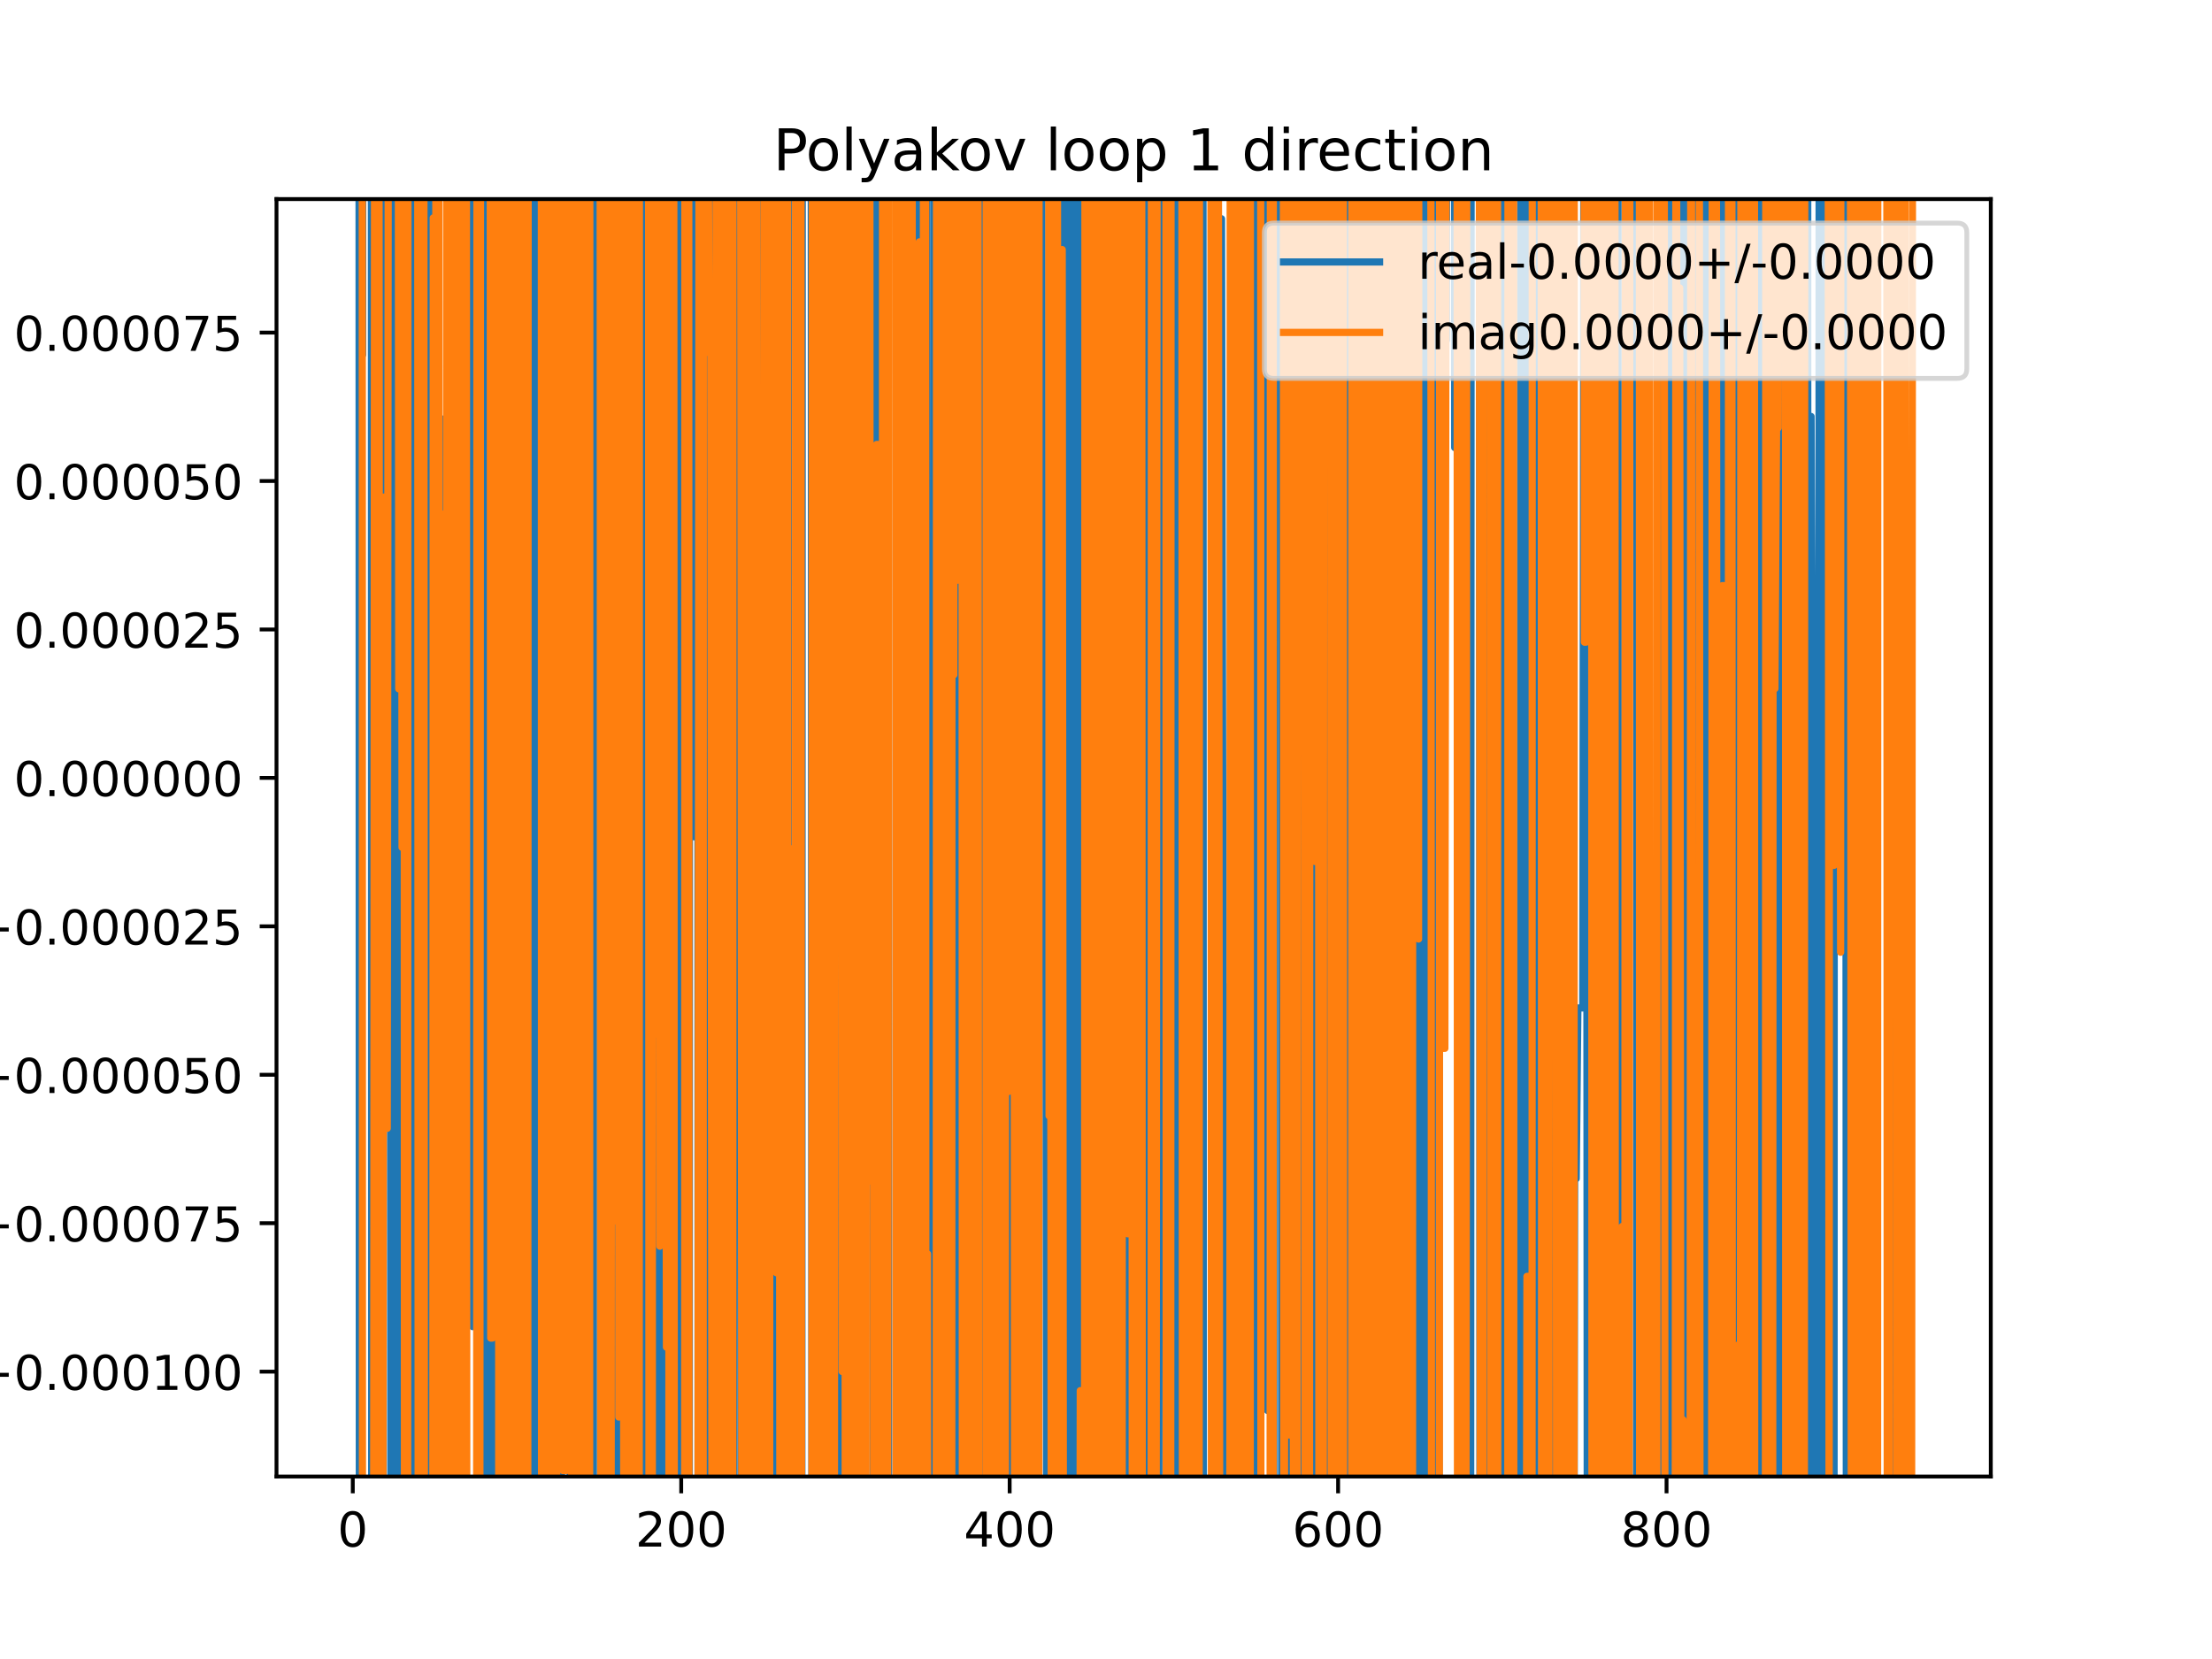 <?xml version="1.0" encoding="utf-8" standalone="no"?>
<!DOCTYPE svg PUBLIC "-//W3C//DTD SVG 1.1//EN"
  "http://www.w3.org/Graphics/SVG/1.1/DTD/svg11.dtd">
<!-- Created with matplotlib (https://matplotlib.org/) -->
<svg height="345.6pt" version="1.1" viewBox="0 0 460.8 345.6" width="460.8pt" xmlns="http://www.w3.org/2000/svg" xmlns:xlink="http://www.w3.org/1999/xlink">
 <defs>
  <style type="text/css">
*{stroke-linecap:butt;stroke-linejoin:round;}
  </style>
 </defs>
 <g id="figure_1">
  <g id="patch_1">
   <path d="M 0 345.6 
L 460.8 345.6 
L 460.8 0 
L 0 0 
z
" style="fill:#ffffff;"/>
  </g>
  <g id="axes_1">
   <g id="patch_2">
    <path d="M 57.6 307.584 
L 414.72 307.584 
L 414.72 41.472 
L 57.6 41.472 
z
" style="fill:#ffffff;"/>
   </g>
   <g id="matplotlib.axis_1">
    <g id="xtick_1">
     <g id="line2d_1">
      <defs>
       <path d="M 0 0 
L 0 3.5 
" id="m73af51f43d" style="stroke:#000000;stroke-width:0.8;"/>
      </defs>
      <g>
       <use style="stroke:#000000;stroke-width:0.8;" x="73.491" xlink:href="#m73af51f43d" y="307.584"/>
      </g>
     </g>
     <g id="text_1">
      <!-- 0 -->
      <defs>
       <path d="M 31.781 66.406 
Q 24.172 66.406 20.328 58.906 
Q 16.5 51.422 16.5 36.375 
Q 16.5 21.391 20.328 13.891 
Q 24.172 6.391 31.781 6.391 
Q 39.453 6.391 43.281 13.891 
Q 47.125 21.391 47.125 36.375 
Q 47.125 51.422 43.281 58.906 
Q 39.453 66.406 31.781 66.406 
z
M 31.781 74.219 
Q 44.047 74.219 50.516 64.516 
Q 56.984 54.828 56.984 36.375 
Q 56.984 17.969 50.516 8.266 
Q 44.047 -1.422 31.781 -1.422 
Q 19.531 -1.422 13.062 8.266 
Q 6.594 17.969 6.594 36.375 
Q 6.594 54.828 13.062 64.516 
Q 19.531 74.219 31.781 74.219 
z
" id="DejaVuSans-48"/>
      </defs>
      <g transform="translate(70.309 322.182)scale(0.1 -0.1)">
       <use xlink:href="#DejaVuSans-48"/>
      </g>
     </g>
    </g>
    <g id="xtick_2">
     <g id="line2d_2">
      <g>
       <use style="stroke:#000000;stroke-width:0.8;" x="141.911" xlink:href="#m73af51f43d" y="307.584"/>
      </g>
     </g>
     <g id="text_2">
      <!-- 200 -->
      <defs>
       <path d="M 19.188 8.297 
L 53.609 8.297 
L 53.609 0 
L 7.328 0 
L 7.328 8.297 
Q 12.938 14.109 22.625 23.891 
Q 32.328 33.688 34.812 36.531 
Q 39.547 41.844 41.422 45.531 
Q 43.312 49.219 43.312 52.781 
Q 43.312 58.594 39.234 62.25 
Q 35.156 65.922 28.609 65.922 
Q 23.969 65.922 18.812 64.312 
Q 13.672 62.703 7.812 59.422 
L 7.812 69.391 
Q 13.766 71.781 18.938 73 
Q 24.125 74.219 28.422 74.219 
Q 39.75 74.219 46.484 68.547 
Q 53.219 62.891 53.219 53.422 
Q 53.219 48.922 51.531 44.891 
Q 49.859 40.875 45.406 35.406 
Q 44.188 33.984 37.641 27.219 
Q 31.109 20.453 19.188 8.297 
z
" id="DejaVuSans-50"/>
      </defs>
      <g transform="translate(132.367 322.182)scale(0.1 -0.1)">
       <use xlink:href="#DejaVuSans-50"/>
       <use x="63.623" xlink:href="#DejaVuSans-48"/>
       <use x="127.246" xlink:href="#DejaVuSans-48"/>
      </g>
     </g>
    </g>
    <g id="xtick_3">
     <g id="line2d_3">
      <g>
       <use style="stroke:#000000;stroke-width:0.8;" x="210.331" xlink:href="#m73af51f43d" y="307.584"/>
      </g>
     </g>
     <g id="text_3">
      <!-- 400 -->
      <defs>
       <path d="M 37.797 64.312 
L 12.891 25.391 
L 37.797 25.391 
z
M 35.203 72.906 
L 47.609 72.906 
L 47.609 25.391 
L 58.016 25.391 
L 58.016 17.188 
L 47.609 17.188 
L 47.609 0 
L 37.797 0 
L 37.797 17.188 
L 4.891 17.188 
L 4.891 26.703 
z
" id="DejaVuSans-52"/>
      </defs>
      <g transform="translate(200.788 322.182)scale(0.1 -0.1)">
       <use xlink:href="#DejaVuSans-52"/>
       <use x="63.623" xlink:href="#DejaVuSans-48"/>
       <use x="127.246" xlink:href="#DejaVuSans-48"/>
      </g>
     </g>
    </g>
    <g id="xtick_4">
     <g id="line2d_4">
      <g>
       <use style="stroke:#000000;stroke-width:0.8;" x="278.752" xlink:href="#m73af51f43d" y="307.584"/>
      </g>
     </g>
     <g id="text_4">
      <!-- 600 -->
      <defs>
       <path d="M 33.016 40.375 
Q 26.375 40.375 22.484 35.828 
Q 18.609 31.297 18.609 23.391 
Q 18.609 15.531 22.484 10.953 
Q 26.375 6.391 33.016 6.391 
Q 39.656 6.391 43.531 10.953 
Q 47.406 15.531 47.406 23.391 
Q 47.406 31.297 43.531 35.828 
Q 39.656 40.375 33.016 40.375 
z
M 52.594 71.297 
L 52.594 62.312 
Q 48.875 64.062 45.094 64.984 
Q 41.312 65.922 37.594 65.922 
Q 27.828 65.922 22.672 59.328 
Q 17.531 52.734 16.797 39.406 
Q 19.672 43.656 24.016 45.922 
Q 28.375 48.188 33.594 48.188 
Q 44.578 48.188 50.953 41.516 
Q 57.328 34.859 57.328 23.391 
Q 57.328 12.156 50.688 5.359 
Q 44.047 -1.422 33.016 -1.422 
Q 20.359 -1.422 13.672 8.266 
Q 6.984 17.969 6.984 36.375 
Q 6.984 53.656 15.188 63.938 
Q 23.391 74.219 37.203 74.219 
Q 40.922 74.219 44.703 73.484 
Q 48.484 72.75 52.594 71.297 
z
" id="DejaVuSans-54"/>
      </defs>
      <g transform="translate(269.208 322.182)scale(0.1 -0.1)">
       <use xlink:href="#DejaVuSans-54"/>
       <use x="63.623" xlink:href="#DejaVuSans-48"/>
       <use x="127.246" xlink:href="#DejaVuSans-48"/>
      </g>
     </g>
    </g>
    <g id="xtick_5">
     <g id="line2d_5">
      <g>
       <use style="stroke:#000000;stroke-width:0.8;" x="347.172" xlink:href="#m73af51f43d" y="307.584"/>
      </g>
     </g>
     <g id="text_5">
      <!-- 800 -->
      <defs>
       <path d="M 31.781 34.625 
Q 24.75 34.625 20.719 30.859 
Q 16.703 27.094 16.703 20.516 
Q 16.703 13.922 20.719 10.156 
Q 24.75 6.391 31.781 6.391 
Q 38.812 6.391 42.859 10.172 
Q 46.922 13.969 46.922 20.516 
Q 46.922 27.094 42.891 30.859 
Q 38.875 34.625 31.781 34.625 
z
M 21.922 38.812 
Q 15.578 40.375 12.031 44.719 
Q 8.5 49.078 8.5 55.328 
Q 8.5 64.062 14.719 69.141 
Q 20.953 74.219 31.781 74.219 
Q 42.672 74.219 48.875 69.141 
Q 55.078 64.062 55.078 55.328 
Q 55.078 49.078 51.531 44.719 
Q 48 40.375 41.703 38.812 
Q 48.828 37.156 52.797 32.312 
Q 56.781 27.484 56.781 20.516 
Q 56.781 9.906 50.312 4.234 
Q 43.844 -1.422 31.781 -1.422 
Q 19.734 -1.422 13.25 4.234 
Q 6.781 9.906 6.781 20.516 
Q 6.781 27.484 10.781 32.312 
Q 14.797 37.156 21.922 38.812 
z
M 18.312 54.391 
Q 18.312 48.734 21.844 45.562 
Q 25.391 42.391 31.781 42.391 
Q 38.141 42.391 41.719 45.562 
Q 45.312 48.734 45.312 54.391 
Q 45.312 60.062 41.719 63.234 
Q 38.141 66.406 31.781 66.406 
Q 25.391 66.406 21.844 63.234 
Q 18.312 60.062 18.312 54.391 
z
" id="DejaVuSans-56"/>
      </defs>
      <g transform="translate(337.628 322.182)scale(0.1 -0.1)">
       <use xlink:href="#DejaVuSans-56"/>
       <use x="63.623" xlink:href="#DejaVuSans-48"/>
       <use x="127.246" xlink:href="#DejaVuSans-48"/>
      </g>
     </g>
    </g>
   </g>
   <g id="matplotlib.axis_2">
    <g id="ytick_1">
     <g id="line2d_6">
      <defs>
       <path d="M 0 0 
L -3.5 0 
" id="m6e0d70bcd1" style="stroke:#000000;stroke-width:0.8;"/>
      </defs>
      <g>
       <use style="stroke:#000000;stroke-width:0.8;" x="57.6" xlink:href="#m6e0d70bcd1" y="285.736"/>
      </g>
     </g>
     <g id="text_6">
      <!-- −0.000100 -->
      <defs>
       <path d="M 10.594 35.5 
L 73.188 35.5 
L 73.188 27.203 
L 10.594 27.203 
z
" id="DejaVuSans-8722"/>
       <path d="M 10.688 12.406 
L 21 12.406 
L 21 0 
L 10.688 0 
z
" id="DejaVuSans-46"/>
       <path d="M 12.406 8.297 
L 28.516 8.297 
L 28.516 63.922 
L 10.984 60.406 
L 10.984 69.391 
L 28.422 72.906 
L 38.281 72.906 
L 38.281 8.297 
L 54.391 8.297 
L 54.391 0 
L 12.406 0 
z
" id="DejaVuSans-49"/>
      </defs>
      <g transform="translate(-5.495 289.535)scale(0.1 -0.1)">
       <use xlink:href="#DejaVuSans-8722"/>
       <use x="83.789" xlink:href="#DejaVuSans-48"/>
       <use x="147.412" xlink:href="#DejaVuSans-46"/>
       <use x="179.199" xlink:href="#DejaVuSans-48"/>
       <use x="242.822" xlink:href="#DejaVuSans-48"/>
       <use x="306.445" xlink:href="#DejaVuSans-48"/>
       <use x="370.068" xlink:href="#DejaVuSans-49"/>
       <use x="433.691" xlink:href="#DejaVuSans-48"/>
       <use x="497.314" xlink:href="#DejaVuSans-48"/>
      </g>
     </g>
    </g>
    <g id="ytick_2">
     <g id="line2d_7">
      <g>
       <use style="stroke:#000000;stroke-width:0.8;" x="57.6" xlink:href="#m6e0d70bcd1" y="254.814"/>
      </g>
     </g>
     <g id="text_7">
      <!-- −0.000075 -->
      <defs>
       <path d="M 8.203 72.906 
L 55.078 72.906 
L 55.078 68.703 
L 28.609 0 
L 18.312 0 
L 43.219 64.594 
L 8.203 64.594 
z
" id="DejaVuSans-55"/>
       <path d="M 10.797 72.906 
L 49.516 72.906 
L 49.516 64.594 
L 19.828 64.594 
L 19.828 46.734 
Q 21.969 47.469 24.109 47.828 
Q 26.266 48.188 28.422 48.188 
Q 40.625 48.188 47.75 41.5 
Q 54.891 34.812 54.891 23.391 
Q 54.891 11.625 47.562 5.094 
Q 40.234 -1.422 26.906 -1.422 
Q 22.312 -1.422 17.547 -0.641 
Q 12.797 0.141 7.719 1.703 
L 7.719 11.625 
Q 12.109 9.234 16.797 8.062 
Q 21.484 6.891 26.703 6.891 
Q 35.156 6.891 40.078 11.328 
Q 45.016 15.766 45.016 23.391 
Q 45.016 31 40.078 35.438 
Q 35.156 39.891 26.703 39.891 
Q 22.75 39.891 18.812 39.016 
Q 14.891 38.141 10.797 36.281 
z
" id="DejaVuSans-53"/>
      </defs>
      <g transform="translate(-5.495 258.614)scale(0.1 -0.1)">
       <use xlink:href="#DejaVuSans-8722"/>
       <use x="83.789" xlink:href="#DejaVuSans-48"/>
       <use x="147.412" xlink:href="#DejaVuSans-46"/>
       <use x="179.199" xlink:href="#DejaVuSans-48"/>
       <use x="242.822" xlink:href="#DejaVuSans-48"/>
       <use x="306.445" xlink:href="#DejaVuSans-48"/>
       <use x="370.068" xlink:href="#DejaVuSans-48"/>
       <use x="433.691" xlink:href="#DejaVuSans-55"/>
       <use x="497.314" xlink:href="#DejaVuSans-53"/>
      </g>
     </g>
    </g>
    <g id="ytick_3">
     <g id="line2d_8">
      <g>
       <use style="stroke:#000000;stroke-width:0.8;" x="57.6" xlink:href="#m6e0d70bcd1" y="223.893"/>
      </g>
     </g>
     <g id="text_8">
      <!-- −0.000050 -->
      <g transform="translate(-5.495 227.692)scale(0.1 -0.1)">
       <use xlink:href="#DejaVuSans-8722"/>
       <use x="83.789" xlink:href="#DejaVuSans-48"/>
       <use x="147.412" xlink:href="#DejaVuSans-46"/>
       <use x="179.199" xlink:href="#DejaVuSans-48"/>
       <use x="242.822" xlink:href="#DejaVuSans-48"/>
       <use x="306.445" xlink:href="#DejaVuSans-48"/>
       <use x="370.068" xlink:href="#DejaVuSans-48"/>
       <use x="433.691" xlink:href="#DejaVuSans-53"/>
       <use x="497.314" xlink:href="#DejaVuSans-48"/>
      </g>
     </g>
    </g>
    <g id="ytick_4">
     <g id="line2d_9">
      <g>
       <use style="stroke:#000000;stroke-width:0.8;" x="57.6" xlink:href="#m6e0d70bcd1" y="192.971"/>
      </g>
     </g>
     <g id="text_9">
      <!-- −0.000025 -->
      <g transform="translate(-5.495 196.77)scale(0.1 -0.1)">
       <use xlink:href="#DejaVuSans-8722"/>
       <use x="83.789" xlink:href="#DejaVuSans-48"/>
       <use x="147.412" xlink:href="#DejaVuSans-46"/>
       <use x="179.199" xlink:href="#DejaVuSans-48"/>
       <use x="242.822" xlink:href="#DejaVuSans-48"/>
       <use x="306.445" xlink:href="#DejaVuSans-48"/>
       <use x="370.068" xlink:href="#DejaVuSans-48"/>
       <use x="433.691" xlink:href="#DejaVuSans-50"/>
       <use x="497.314" xlink:href="#DejaVuSans-53"/>
      </g>
     </g>
    </g>
    <g id="ytick_5">
     <g id="line2d_10">
      <g>
       <use style="stroke:#000000;stroke-width:0.8;" x="57.6" xlink:href="#m6e0d70bcd1" y="162.049"/>
      </g>
     </g>
     <g id="text_10">
      <!-- 0.000000 -->
      <g transform="translate(2.884 165.848)scale(0.1 -0.1)">
       <use xlink:href="#DejaVuSans-48"/>
       <use x="63.623" xlink:href="#DejaVuSans-46"/>
       <use x="95.41" xlink:href="#DejaVuSans-48"/>
       <use x="159.033" xlink:href="#DejaVuSans-48"/>
       <use x="222.656" xlink:href="#DejaVuSans-48"/>
       <use x="286.279" xlink:href="#DejaVuSans-48"/>
       <use x="349.902" xlink:href="#DejaVuSans-48"/>
       <use x="413.525" xlink:href="#DejaVuSans-48"/>
      </g>
     </g>
    </g>
    <g id="ytick_6">
     <g id="line2d_11">
      <g>
       <use style="stroke:#000000;stroke-width:0.8;" x="57.6" xlink:href="#m6e0d70bcd1" y="131.127"/>
      </g>
     </g>
     <g id="text_11">
      <!-- 0.000025 -->
      <g transform="translate(2.884 134.927)scale(0.1 -0.1)">
       <use xlink:href="#DejaVuSans-48"/>
       <use x="63.623" xlink:href="#DejaVuSans-46"/>
       <use x="95.41" xlink:href="#DejaVuSans-48"/>
       <use x="159.033" xlink:href="#DejaVuSans-48"/>
       <use x="222.656" xlink:href="#DejaVuSans-48"/>
       <use x="286.279" xlink:href="#DejaVuSans-48"/>
       <use x="349.902" xlink:href="#DejaVuSans-50"/>
       <use x="413.525" xlink:href="#DejaVuSans-53"/>
      </g>
     </g>
    </g>
    <g id="ytick_7">
     <g id="line2d_12">
      <g>
       <use style="stroke:#000000;stroke-width:0.8;" x="57.6" xlink:href="#m6e0d70bcd1" y="100.206"/>
      </g>
     </g>
     <g id="text_12">
      <!-- 0.000050 -->
      <g transform="translate(2.884 104.005)scale(0.1 -0.1)">
       <use xlink:href="#DejaVuSans-48"/>
       <use x="63.623" xlink:href="#DejaVuSans-46"/>
       <use x="95.41" xlink:href="#DejaVuSans-48"/>
       <use x="159.033" xlink:href="#DejaVuSans-48"/>
       <use x="222.656" xlink:href="#DejaVuSans-48"/>
       <use x="286.279" xlink:href="#DejaVuSans-48"/>
       <use x="349.902" xlink:href="#DejaVuSans-53"/>
       <use x="413.525" xlink:href="#DejaVuSans-48"/>
      </g>
     </g>
    </g>
    <g id="ytick_8">
     <g id="line2d_13">
      <g>
       <use style="stroke:#000000;stroke-width:0.8;" x="57.6" xlink:href="#m6e0d70bcd1" y="69.284"/>
      </g>
     </g>
     <g id="text_13">
      <!-- 0.000075 -->
      <g transform="translate(2.884 73.083)scale(0.1 -0.1)">
       <use xlink:href="#DejaVuSans-48"/>
       <use x="63.623" xlink:href="#DejaVuSans-46"/>
       <use x="95.41" xlink:href="#DejaVuSans-48"/>
       <use x="159.033" xlink:href="#DejaVuSans-48"/>
       <use x="222.656" xlink:href="#DejaVuSans-48"/>
       <use x="286.279" xlink:href="#DejaVuSans-48"/>
       <use x="349.902" xlink:href="#DejaVuSans-55"/>
       <use x="413.525" xlink:href="#DejaVuSans-53"/>
      </g>
     </g>
    </g>
   </g>
   <g id="line2d_14">
    <path clip-path="url(#pa45df6d74c)" d="M 74.795 -1 
L 74.859 336.957 
L 75.096 -1 
M 75.429 -1 
L 75.543 73.896 
L 75.564 -1 
M 77.365 -1 
L 77.433 346.6 
M 77.9 346.6 
L 77.938 242.355 
L 78.28 85.319 
L 78.622 85.319 
L 78.716 346.6 
M 79.802 346.6 
L 79.867 -1 
M 81.241 -1 
L 81.448 346.6 
M 82.03 346.6 
L 82.258 -1 
M 82.481 -1 
L 82.652 346.6 
M 82.863 346.6 
L 83.069 115.787 
L 83.412 57.856 
L 83.547 346.6 
M 85.014 346.6 
L 85.122 154.127 
L 85.174 346.6 
M 85.993 346.6 
L 86.054 -1 
M 86.311 -1 
L 86.415 346.6 
M 86.559 346.6 
L 86.652 -1 
M 86.942 -1 
L 86.998 346.6 
M 89.101 346.6 
L 89.193 -1 
M 89.669 -1 
L 89.922 346.6 
M 90.783 346.6 
L 90.826 -1 
M 91.127 -1 
L 91.199 346.6 
M 91.794 346.6 
L 91.964 113.329 
L 92.306 87.309 
L 92.551 346.6 
M 92.827 346.6 
L 93.333 69.488 
L 93.424 346.6 
M 94.84 346.6 
L 94.891 -1 
M 95.168 -1 
L 95.21 346.6 
M 96.074 346.6 
L 96.141 -1 
M 96.715 -1 
L 96.754 177.357 
L 97.096 177.357 
L 97.438 196.64 
L 97.484 -1 
M 98.341 -1 
L 98.464 276.356 
L 98.598 -1 
M 99.619 -1 
L 99.683 346.6 
M 100.067 346.6 
L 100.167 -1 
M 101.431 -1 
L 101.598 346.6 
M 101.955 346.6 
L 102.046 -1 
M 102.763 -1 
L 102.859 346.6 
M 103.104 346.6 
L 103.253 200.434 
L 103.596 200.434 
L 103.696 -1 
M 105.043 -1 
L 105.156 346.6 
M 105.469 346.6 
L 105.591 -1 
M 106.038 -1 
L 106.078 346.6 
M 107.475 346.6 
L 107.563 -1 
M 108.688 -1 
L 108.727 66.494 
L 109.069 66.494 
L 109.109 -1 
M 110.951 -1 
L 111.122 346.6 
M 112.329 346.6 
L 112.368 -1 
M 112.929 -1 
L 112.977 346.6 
M 113.713 346.6 
L 113.761 -1 
M 116.182 -1 
L 116.253 293.233 
L 116.938 293.233 
L 116.981 346.6 
M 118.77 346.6 
L 118.915 -1 
M 119.447 -1 
L 119.529 346.6 
M 119.956 346.6 
L 120.069 -1 
M 120.862 -1 
L 120.94 346.6 
M 121.233 346.6 
L 121.378 -1 
M 121.835 -1 
L 121.896 346.6 
M 123.619 346.6 
L 123.689 -1 
M 125.654 -1 
L 125.703 346.6 
M 126.242 346.6 
L 126.468 -1 
M 127.627 -1 
L 127.761 346.6 
M 128.293 346.6 
L 128.364 -1 
M 128.761 -1 
L 128.827 346.6 
M 129.266 346.6 
L 129.37 -1 
M 129.998 -1 
L 130.101 346.6 
M 130.758 346.6 
L 130.837 -1 
M 131.453 -1 
L 131.505 346.6 
M 132.185 346.6 
L 132.332 246.351 
L 132.674 246.351 
L 133.016 217.416 
L 133.08 346.6 
M 133.969 346.6 
L 134.076 -1 
M 135.945 -1 
L 136.04 346.6 
M 136.965 346.6 
L 137.052 -1 
M 137.477 -1 
L 137.595 346.6 
M 138.031 346.6 
L 138.148 26.696 
L 138.248 346.6 
M 138.98 346.6 
L 139.174 75.345 
L 139.516 111.586 
L 139.762 -1 
M 140.234 -1 
L 140.494 346.6 
M 140.918 346.6 
L 141.094 -1 
M 141.967 -1 
L 142.139 346.6 
M 142.404 346.6 
L 142.595 54.977 
L 142.655 346.6 
M 143.575 346.6 
L 143.621 129.992 
L 144.306 129.992 
L 144.648 174.324 
L 144.797 -1 
M 145.367 -1 
L 145.42 346.6 
M 146.161 346.6 
L 146.309 -1 
M 147.112 -1 
L 147.191 346.6 
M 147.563 346.6 
L 147.636 -1 
M 148.215 -1 
L 148.331 346.6 
M 148.978 346.6 
L 149.183 -1 
M 149.608 -1 
L 149.744 346.6 
M 150.063 346.6 
L 150.121 328.079 
L 150.464 118.82 
L 150.806 118.82 
L 150.87 -1 
M 151.255 -1 
L 151.327 346.6 
M 151.767 346.6 
L 151.916 -1 
M 152.293 -1 
L 152.375 346.6 
M 152.796 346.6 
L 152.902 -1 
M 154.213 -1 
L 154.375 346.6 
M 154.656 346.6 
L 154.738 -1 
M 155.066 -1 
L 155.139 346.6 
M 155.772 346.6 
L 155.937 126.139 
L 156.279 126.139 
L 156.349 -1 
M 157.115 -1 
L 157.158 346.6 
M 157.877 346.6 
L 157.944 -1 
M 159.038 -1 
L 159.11 346.6 
M 161.666 346.6 
L 161.775 -1 
M 163.957 -1 
L 164.099 346.6 
M 164.175 346.6 
L 164.253 -1 
M 165.798 -1 
L 165.858 300.671 
L 166.2 287.497 
L 166.542 287.497 
L 166.579 346.6 
M 167.033 346.6 
L 167.139 -1 
M 168.984 -1 
L 169.15 346.6 
M 169.493 346.6 
L 169.696 -1 
M 170.393 -1 
L 170.493 346.6 
M 170.81 346.6 
L 170.915 -1 
M 171.096 -1 
L 171.244 346.6 
M 172.885 346.6 
L 173.042 28.855 
L 173.163 346.6 
M 175.293 346.6 
L 175.372 -1 
M 175.493 -1 
L 175.562 346.6 
M 176.006 346.6 
L 176.078 -1 
M 176.25 -1 
L 176.463 342.253 
L 176.681 -1 
M 176.86 -1 
L 176.956 346.6 
M 177.26 346.6 
L 177.318 -1 
M 177.652 -1 
L 177.706 346.6 
M 178.771 346.6 
L 178.858 8.69 
L 179.2 8.69 
L 179.213 -1 
M 179.603 -1 
L 179.687 346.6 
M 180.142 346.6 
L 180.259 -1 
M 180.867 -1 
L 180.911 110.265 
L 180.968 -1 
M 181.765 -1 
L 181.904 346.6 
M 182.362 346.6 
L 182.519 -1 
M 183.638 -1 
L 183.647 28.301 
L 183.989 252.534 
L 184.016 346.6 
M 184.877 346.6 
L 184.99 -1 
M 185.038 -1 
L 185.134 346.6 
M 187.234 346.6 
L 187.313 -1 
M 187.88 -1 
L 188.095 340.434 
L 188.383 -1 
M 188.468 -1 
L 188.639 346.6 
M 188.86 346.6 
L 188.959 -1 
M 189.361 -1 
L 189.463 241.059 
L 189.576 -1 
M 189.999 -1 
L 190.136 346.6 
M 190.173 346.6 
L 190.489 -1 
M 190.49 -1 
L 190.832 254.967 
L 191.174 254.967 
L 191.205 346.6 
M 191.819 346.6 
L 191.946 -1 
M 192.462 -1 
L 192.542 205.229 
L 192.623 -1 
M 192.984 -1 
L 193.036 346.6 
M 194.425 346.6 
L 194.538 -1 
M 194.656 -1 
L 194.779 346.6 
M 195.192 346.6 
L 195.344 -1 
M 196.517 -1 
L 196.647 343.346 
L 196.834 -1 
M 197.656 -1 
L 197.674 49.139 
L 197.812 -1 
M 198.849 -1 
L 198.905 346.6 
M 199.456 346.6 
L 199.539 -1 
M 200.211 -1 
L 200.275 346.6 
M 200.557 346.6 
L 200.625 -1 
M 200.901 -1 
L 200.981 346.6 
M 201.517 346.6 
L 201.573 -1 
M 202.689 -1 
L 202.873 346.6 
M 204.359 346.6 
L 204.468 -1 
M 205.676 -1 
L 205.884 158.398 
L 206.226 158.398 
L 206.335 -1 
M 207.668 -1 
L 207.726 346.6 
M 208.695 346.6 
L 208.738 -1 
M 209.19 -1 
L 209.234 346.6 
M 210.198 346.6 
L 210.25 -1 
M 211.22 -1 
L 211.358 61.044 
L 211.7 61.044 
L 211.723 -1 
M 213.213 -1 
L 213.347 346.6 
M 213.468 346.6 
L 213.591 -1 
M 214.131 -1 
L 214.272 346.6 
M 215.025 346.6 
L 215.193 -1 
M 217.032 -1 
L 217.173 184.466 
L 217.858 184.466 
L 218.062 346.6 
M 219.294 346.6 
L 219.342 -1 
M 220.047 -1 
L 220.076 346.6 
M 221.168 346.6 
L 221.215 -1 
M 221.452 -1 
L 221.58 346.6 
M 222.2 346.6 
L 222.305 160.296 
L 222.357 346.6 
M 222.857 346.6 
L 222.927 -1 
M 223.414 -1 
L 223.507 346.6 
M 224.242 346.6 
L 224.382 -1 
M 224.822 -1 
L 224.933 346.6 
M 226.204 346.6 
L 226.255 -1 
M 227.293 -1 
L 227.436 243.397 
L 227.481 -1 
M 228.878 -1 
L 228.934 346.6 
M 230.036 346.6 
L 230.153 -1 
M 230.265 -1 
L 230.515 163.429 
L 230.603 346.6 
M 230.951 346.6 
L 231.012 -1 
M 232.319 -1 
L 232.379 346.6 
M 232.728 346.6 
L 232.779 -1 
M 233.532 -1 
L 233.594 198.617 
L 233.706 -1 
M 234.015 -1 
L 234.082 346.6 
M 234.748 346.6 
L 234.877 -1 
M 237.094 -1 
L 237.19 346.6 
M 237.465 346.6 
L 237.526 -1 
M 237.884 -1 
L 237.949 346.6 
M 238.853 346.6 
L 238.943 -1 
M 239.637 -1 
L 239.709 346.6 
M 239.781 346.6 
L 239.829 -1 
M 240.325 -1 
L 240.366 346.6 
M 241.406 346.6 
L 241.463 210.09 
L 241.805 210.09 
L 241.981 -1 
M 242.466 -1 
L 242.489 13.076 
L 242.831 13.076 
L 242.962 346.6 
M 243.551 346.6 
L 243.62 -1 
M 244.636 -1 
L 244.76 346.6 
M 244.955 346.6 
L 245.028 -1 
M 246.114 -1 
L 246.17 346.6 
M 246.486 346.6 
L 246.594 108.759 
L 246.936 108.759 
L 247.065 -1 
M 247.357 -1 
L 247.506 346.6 
M 248.049 346.6 
L 248.161 -1 
M 248.411 -1 
L 248.494 346.6 
M 248.829 346.6 
L 248.928 -1 
M 249.077 -1 
L 249.222 346.6 
M 249.434 346.6 
L 249.571 -1 
M 249.916 -1 
L 250.015 105.574 
L 250.053 -1 
M 250.593 -1 
L 250.69 346.6 
M 252.844 346.6 
L 252.909 -1 
M 253.268 -1 
L 253.329 346.6 
M 253.908 346.6 
L 254.12 45.575 
L 254.462 45.575 
L 254.805 205.442 
L 255.147 205.442 
L 255.172 346.6 
M 256.384 346.6 
L 256.451 -1 
M 256.998 -1 
L 257.085 346.6 
M 257.775 346.6 
L 257.883 171.544 
L 258.226 171.544 
L 258.568 72.639 
L 258.803 346.6 
M 259.349 346.6 
L 259.594 103.13 
L 259.936 273.798 
L 260.005 -1 
M 260.493 -1 
L 260.561 346.6 
M 261.814 346.6 
L 261.922 -1 
M 263.926 -1 
L 264.041 293.825 
L 264.383 291.555 
L 264.582 -1 
M 264.789 -1 
L 264.894 346.6 
M 265.354 346.6 
L 265.449 -1 
M 266.918 -1 
L 266.987 346.6 
M 267.27 346.6 
L 267.348 -1 
M 267.622 -1 
L 267.732 346.6 
M 267.864 346.6 
L 267.953 -1 
M 268.534 -1 
L 268.677 346.6 
M 269.691 346.6 
L 269.843 -1 
M 269.925 -1 
L 270.199 124.943 
L 270.259 346.6 
M 270.812 346.6 
L 270.883 71.782 
L 271.568 71.782 
L 271.663 -1 
M 272.346 -1 
L 272.423 346.6 
M 273.17 346.6 
L 273.256 -1 
M 273.977 -1 
L 274.08 346.6 
M 274.799 346.6 
L 274.87 -1 
M 275.938 -1 
L 276.01 346.6 
M 276.024 346.6 
L 276.145 -1 
M 277.268 -1 
L 277.373 346.6 
M 277.748 346.6 
L 277.927 -1 
M 279.461 -1 
L 279.553 346.6 
M 280.03 346.6 
L 280.12 40.725 
L 280.361 346.6 
M 280.876 346.6 
L 280.958 -1 
M 281.318 -1 
L 281.392 346.6 
M 281.786 346.6 
L 281.831 279.684 
L 281.865 346.6 
M 282.296 346.6 
L 282.367 -1 
M 283.78 -1 
L 283.83 346.6 
M 284.86 346.6 
L 284.909 172.291 
L 285.252 342.736 
L 285.594 342.736 
L 285.596 346.6 
M 286.319 346.6 
L 286.402 -1 
M 286.908 -1 
L 286.962 173.027 
L 287.148 -1 
M 287.4 -1 
L 287.626 346.6 
M 288.037 346.6 
L 288.331 153.367 
L 288.673 153.367 
L 288.779 -1 
M 289.061 -1 
L 289.107 346.6 
M 289.585 346.6 
L 289.627 -1 
M 289.819 -1 
L 289.891 346.6 
M 291.102 346.6 
L 291.167 -1 
M 291.628 -1 
L 291.687 346.6 
M 293.533 346.6 
L 293.604 -1 
M 294.021 -1 
L 294.098 346.6 
M 295.25 346.6 
L 295.318 -1 
M 295.663 -1 
L 295.714 346.6 
M 296.113 346.6 
L 296.199 26.918 
L 296.541 26.918 
L 296.805 346.6 
M 297.94 346.6 
L 298.054 -1 
M 299.122 -1 
L 299.226 346.6 
M 299.744 346.6 
L 299.962 44.641 
L 300.304 44.641 
L 300.469 -1 
M 301.127 -1 
L 301.33 70.842 
L 301.35 -1 
M 303.019 -1 
L 303.041 93.242 
L 303.383 93.242 
L 303.725 35.704 
L 303.897 346.6 
M 304.138 346.6 
L 304.217 -1 
M 304.629 -1 
L 304.72 346.6 
M 304.789 346.6 
L 304.899 -1 
M 305.625 -1 
L 305.817 346.6 
M 306.36 346.6 
L 306.465 -1 
M 308.229 -1 
L 308.306 346.6 
M 308.64 346.6 
L 308.687 -1 
M 309.347 -1 
L 309.429 346.6 
M 309.982 346.6 
L 310.04 -1 
M 310.53 -1 
L 310.567 132.453 
L 310.855 346.6 
M 311.74 346.6 
L 311.947 -1 
M 312.355 -1 
L 312.42 346.6 
M 313.231 346.6 
L 313.304 56.754 
L 313.486 -1 
M 315.239 -1 
L 315.281 346.6 
M 316.796 346.6 
L 316.836 -1 
M 317.998 -1 
L 318.041 346.6 
M 318.52 346.6 
L 318.59 -1 
M 319.211 -1 
L 319.282 346.6 
M 319.741 346.6 
L 319.866 -1 
M 321.19 -1 
L 321.304 346.6 
M 321.704 346.6 
L 321.807 -1 
M 322.393 -1 
L 322.466 346.6 
M 322.694 346.6 
L 322.846 -1 
M 324.008 -1 
L 324.073 346.6 
M 324.464 346.6 
L 324.543 -1 
M 325.245 -1 
L 325.278 125.146 
L 325.557 -1 
M 325.628 -1 
L 325.728 346.6 
M 326.54 346.6 
L 326.611 -1 
M 326.67 -1 
L 326.721 346.6 
M 327.888 346.6 
L 328.014 245.539 
L 328.356 245.539 
L 328.699 209.975 
L 329.725 209.975 
L 329.98 -1 
M 330.454 -1 
L 330.672 346.6 
M 331.285 346.6 
L 331.371 -1 
M 331.828 -1 
L 331.927 346.6 
M 332.61 346.6 
L 332.654 -1 
M 334.32 -1 
L 334.514 337.952 
L 334.676 -1 
M 335.338 -1 
L 335.399 346.6 
M 336.028 346.6 
L 336.09 -1 
M 337.066 -1 
L 337.126 346.6 
M 338.932 346.6 
L 338.962 306.65 
L 339.304 101.185 
L 339.368 346.6 
M 340.935 346.6 
L 340.97 -1 
M 341.243 -1 
L 341.356 212.789 
L 341.706 -1 
M 342.601 -1 
L 342.725 140.962 
L 343.067 140.962 
L 343.135 346.6 
M 345.356 346.6 
L 345.405 -1 
M 345.793 -1 
L 345.804 11.655 
L 346.146 11.655 
L 346.468 346.6 
M 346.505 346.6 
L 346.79 -1 
M 347.275 -1 
L 347.356 346.6 
M 348.656 346.6 
L 348.687 -1 
M 349.106 -1 
L 349.142 346.6 
M 349.407 346.6 
L 349.487 -1 
M 349.63 -1 
L 349.694 346.6 
M 350.294 346.6 
L 350.366 -1 
M 350.777 -1 
L 350.836 346.6 
M 351.123 346.6 
L 351.234 -1 
M 351.657 -1 
L 351.754 346.6 
M 352.324 346.6 
L 352.431 -1 
M 353.803 -1 
L 353.906 346.6 
M 354.193 346.6 
L 354.356 14.135 
L 354.698 14.135 
L 354.887 346.6 
M 355.165 346.6 
L 355.325 -1 
M 355.867 -1 
L 356.163 346.6 
M 356.493 346.6 
L 356.561 -1 
M 357.155 -1 
L 357.296 346.6 
M 357.567 346.6 
L 357.7 -1 
M 358.518 -1 
L 358.617 346.6 
M 359.63 346.6 
L 359.832 -1 
M 360.716 -1 
L 360.791 346.6 
M 361.374 346.6 
L 361.447 -1 
M 361.617 -1 
L 361.677 346.6 
M 362.16 346.6 
L 362.224 71.284 
L 362.567 71.284 
L 362.741 346.6 
M 363.538 346.6 
L 363.593 296.588 
L 363.648 346.6 
M 364.319 346.6 
L 364.384 -1 
M 364.938 -1 
L 364.961 93.929 
L 365.303 93.929 
L 365.585 -1 
M 366.163 -1 
L 366.241 346.6 
M 367.552 346.6 
L 367.691 -1 
M 367.703 -1 
L 367.795 346.6 
M 368.4 346.6 
L 368.724 258.298 
L 368.769 346.6 
M 369.274 346.6 
L 369.394 -1 
M 369.899 -1 
L 369.933 346.6 
M 370.641 346.6 
L 370.686 -1 
M 371.61 -1 
L 371.684 346.6 
M 372.193 346.6 
L 372.246 -1 
M 372.802 -1 
L 372.83 135.649 
L 373.176 -1 
M 373.837 -1 
L 373.856 44.866 
L 373.94 -1 
M 375.074 -1 
L 375.158 346.6 
M 375.36 346.6 
L 375.533 -1 
M 375.654 -1 
L 375.909 197.101 
L 375.961 -1 
M 376.577 -1 
L 376.625 346.6 
M 377.248 346.6 
L 377.277 86.758 
L 377.619 157.496 
L 377.675 346.6 
M 378.883 346.6 
L 378.968 -1 
M 379.055 -1 
L 379.33 316.451 
L 379.419 -1 
M 379.826 -1 
L 379.885 346.6 
M 380.896 346.6 
L 380.964 -1 
M 381.102 -1 
L 381.157 346.6 
M 382.062 346.6 
L 382.145 -1 
M 382.725 -1 
L 382.751 88.742 
L 382.751 88.742 
L 383.093 88.742 
L 383.093 88.742 
L 383.133 -1 
M 384.465 -1 
L 384.635 346.6 
M 386.17 346.6 
L 386.172 342.728 
L 386.172 342.728 
L 386.514 277.215 
L 386.514 277.215 
L 386.605 -1 
M 387.433 -1 
L 387.54 266.849 
L 387.54 266.849 
L 387.722 346.6 
M 388.984 346.6 
L 389.136 -1 
M 389.318 -1 
L 389.408 346.6 
M 390.221 346.6 
L 390.373 -1 
M 390.784 -1 
L 390.891 346.6 
M 393.548 346.6 
L 393.657 -1 
M 393.757 -1 
L 393.914 346.6 
M 394.842 346.6 
L 394.989 -1 
M 395.247 -1 
L 395.556 346.6 
M 396.068 346.6 
L 396.093 327.892 
L 396.093 327.892 
L 396.435 327.892 
L 396.435 327.892 
L 396.777 270.188 
L 396.824 -1 
L 396.824 -1 
" style="fill:none;stroke:#1f77b4;stroke-linecap:square;stroke-width:1.5;"/>
   </g>
   <g id="line2d_15">
    <path clip-path="url(#pa45df6d74c)" d="M 75.464 -1 
L 75.513 346.6 
M 76.911 346.6 
L 76.912 345.884 
L 76.912 346.6 
M 77.821 346.6 
L 78.047 -1 
M 78.913 -1 
L 78.964 41.138 
L 79.15 346.6 
M 79.726 346.6 
L 79.991 103.548 
L 80.333 235.052 
L 80.675 235.052 
L 80.909 -1 
M 82.962 -1 
L 83.069 143.495 
L 83.189 -1 
M 83.618 -1 
L 83.754 176.521 
L 83.874 -1 
M 84.179 -1 
L 84.267 346.6 
M 84.921 346.6 
L 84.994 -1 
M 87.019 -1 
L 87.121 346.6 
M 87.992 346.6 
L 88.106 -1 
M 88.301 -1 
L 88.422 346.6 
M 90.161 346.6 
L 90.254 45.387 
L 90.311 346.6 
M 90.759 346.6 
L 90.798 -1 
M 91.434 -1 
L 91.509 346.6 
M 92.032 346.6 
L 92.306 127.088 
L 92.648 106.972 
L 92.93 346.6 
M 93.002 346.6 
L 93.077 -1 
M 93.722 -1 
L 93.824 346.6 
M 94.651 346.6 
L 94.803 -1 
M 95.213 -1 
L 95.32 346.6 
M 95.834 346.6 
L 96.008 -1 
M 96.124 -1 
L 96.281 346.6 
M 96.517 346.6 
L 96.643 -1 
M 97.164 -1 
L 97.241 346.6 
M 99.294 346.6 
L 99.363 -1 
M 99.667 -1 
L 99.762 346.6 
M 99.953 346.6 
L 100.116 -1 
M 102.118 -1 
L 102.227 278.748 
L 102.569 278.748 
L 102.722 -1 
M 103.837 -1 
L 103.898 346.6 
M 103.984 346.6 
L 104.055 -1 
M 104.508 -1 
L 104.581 346.6 
M 105.072 346.6 
L 105.262 -1 
M 105.35 -1 
L 105.54 346.6 
M 106.497 346.6 
L 106.622 -1 
M 107.117 -1 
L 107.357 346.6 
M 108.151 346.6 
L 108.215 -1 
M 108.525 -1 
L 108.578 346.6 
M 109.941 346.6 
L 110.033 -1 
M 112.773 -1 
L 112.815 346.6 
M 113.6 346.6 
L 113.71 -1 
M 114.308 -1 
L 114.387 346.6 
M 114.631 346.6 
L 114.675 -1 
M 115.481 -1 
L 115.535 346.6 
M 115.955 346.6 
L 116.024 -1 
M 117.208 -1 
L 117.28 306.345 
L 117.964 306.345 
L 118.131 -1 
M 118.86 -1 
L 119.099 346.6 
M 119.768 346.6 
L 119.821 -1 
M 120.315 -1 
L 120.359 183.913 
L 120.406 -1 
M 121.156 -1 
L 121.228 346.6 
M 121.543 346.6 
L 121.615 -1 
M 121.865 -1 
L 121.954 346.6 
M 122.831 346.6 
L 122.875 -1 
M 125.018 -1 
L 125.144 346.6 
M 126.312 346.6 
L 126.38 -1 
M 126.911 -1 
L 127.091 346.6 
M 127.301 346.6 
L 127.465 -1 
M 127.677 -1 
L 127.885 254.327 
L 128.227 254.327 
L 128.342 -1 
M 128.784 -1 
L 128.911 295.204 
L 129.12 -1 
M 129.781 -1 
L 129.946 346.6 
M 130.88 346.6 
L 130.98 -1 
M 131.472 -1 
L 131.575 346.6 
M 131.755 346.6 
L 131.908 -1 
M 132.023 -1 
L 132.085 346.6 
M 133.161 346.6 
L 133.204 -1 
M 135.095 -1 
L 135.201 346.6 
M 135.886 346.6 
L 135.952 -1 
M 136.36 -1 
L 136.437 215.45 
L 136.692 -1 
M 137.221 -1 
L 137.464 259.605 
L 137.806 124.421 
L 137.888 -1 
M 138.437 -1 
L 138.49 71.889 
L 138.832 280.642 
L 138.946 -1 
M 139.289 -1 
L 139.359 346.6 
M 139.682 346.6 
L 139.757 -1 
M 140.358 -1 
L 140.474 346.6 
M 142.629 346.6 
L 142.675 -1 
M 143.485 -1 
L 143.522 346.6 
M 145.392 346.6 
L 145.629 -1 
M 145.697 -1 
L 145.819 346.6 
M 146.478 346.6 
L 146.524 -1 
M 147.442 -1 
L 147.727 73.53 
L 148.069 73.53 
L 148.337 346.6 
M 148.976 346.6 
L 149.095 240.055 
L 149.192 -1 
M 149.557 -1 
L 149.625 346.6 
M 149.911 346.6 
L 149.969 -1 
M 150.375 -1 
L 150.464 319.317 
L 150.806 319.317 
L 150.87 -1 
M 151.472 -1 
L 151.556 346.6 
M 152.16 346.6 
L 152.174 297.21 
L 152.192 346.6 
M 152.654 346.6 
L 152.708 -1 
M 154.273 -1 
L 154.551 346.6 
M 155.281 346.6 
L 155.332 -1 
M 155.833 -1 
L 155.88 346.6 
M 156.636 346.6 
L 156.671 -1 
M 157.685 -1 
L 157.949 346.6 
M 159.135 346.6 
L 159.282 -1 
M 159.744 -1 
L 159.829 346.6 
M 160.326 346.6 
L 160.384 166.016 
L 160.727 166.016 
L 160.799 -1 
M 161.65 -1 
L 161.753 265.144 
L 162.027 -1 
M 162.174 -1 
L 162.49 346.6 
M 163.337 346.6 
L 163.445 -1 
M 164.074 -1 
L 164.185 346.6 
M 165.106 346.6 
L 165.174 176.779 
L 165.201 346.6 
M 165.708 346.6 
L 165.741 -1 
M 166.849 -1 
L 166.983 346.6 
M 169.135 346.6 
L 169.234 -1 
M 169.351 -1 
L 169.508 346.6 
M 169.676 346.6 
L 169.751 -1 
M 170.211 -1 
L 170.3 346.6 
M 170.316 346.6 
L 170.479 -1 
M 171.071 -1 
L 171.158 346.6 
M 171.635 346.6 
L 171.674 258.813 
L 171.934 -1 
M 172.724 -1 
L 172.822 346.6 
M 173.22 346.6 
L 173.299 -1 
M 173.488 -1 
L 173.585 346.6 
M 173.824 346.6 
L 173.891 -1 
M 175.162 -1 
L 175.437 285.708 
L 175.554 -1 
M 175.965 -1 
L 176.082 346.6 
M 176.169 346.6 
L 176.312 -1 
M 176.584 -1 
L 176.697 346.6 
M 177.217 346.6 
L 177.317 -1 
M 177.594 -1 
L 177.655 346.6 
M 178.382 346.6 
L 178.422 -1 
M 178.732 -1 
L 178.825 346.6 
M 179.222 346.6 
L 179.287 -1 
M 179.753 -1 
L 179.806 346.6 
M 180.401 346.6 
L 180.515 -1 
M 181.204 -1 
L 181.253 161.471 
L 181.595 246.128 
L 181.937 115.572 
L 181.991 346.6 
M 182.563 346.6 
L 182.621 92.592 
L 182.963 92.592 
L 183.084 346.6 
M 183.799 346.6 
L 183.862 -1 
M 184.139 -1 
L 184.212 346.6 
M 184.857 346.6 
L 185.016 233.527 
L 185.104 -1 
M 186.588 -1 
L 186.664 346.6 
M 186.78 346.6 
L 186.846 -1 
M 187.293 -1 
L 187.36 346.6 
M 187.482 346.6 
L 187.575 -1 
M 187.864 -1 
L 187.922 346.6 
M 188.715 346.6 
L 188.779 253.13 
L 189.049 346.6 
M 189.13 346.6 
L 189.252 -1 
M 190.028 -1 
L 190.066 346.6 
M 191.417 346.6 
L 191.516 50.383 
L 191.868 346.6 
M 192.336 346.6 
L 192.366 -1 
M 192.829 -1 
L 192.878 346.6 
M 192.995 346.6 
L 193.226 261.209 
L 193.26 346.6 
M 195.031 346.6 
L 195.099 -1 
M 195.681 -1 
L 195.756 346.6 
M 196.401 346.6 
L 196.451 -1 
M 196.801 -1 
L 196.84 346.6 
M 197.24 346.6 
L 197.306 -1 
M 197.721 -1 
L 197.779 346.6 
M 198.266 346.6 
L 198.327 -1 
M 198.546 -1 
L 198.7 140.563 
L 198.802 -1 
M 199.292 -1 
L 199.384 120.886 
L 199.447 -1 
M 200.389 -1 
L 200.41 34.728 
L 200.479 346.6 
M 201.056 346.6 
L 201.095 190.327 
L 201.437 190.327 
L 201.635 -1 
M 201.852 -1 
L 202.034 346.6 
M 202.517 346.6 
L 202.549 -1 
M 203.738 -1 
L 203.867 346.6 
M 205.379 346.6 
L 205.452 -1 
M 205.727 -1 
L 205.879 346.6 
M 206.235 346.6 
L 206.489 -1 
M 207.008 -1 
L 207.252 267.355 
L 207.595 267.355 
L 207.747 346.6 
M 207.976 346.6 
L 208.113 -1 
M 209.088 -1 
L 209.173 346.6 
M 209.437 346.6 
L 209.522 -1 
M 209.884 -1 
L 209.989 227.442 
L 210.061 -1 
M 211.18 -1 
L 211.357 346.6 
M 211.7 346.6 
L 211.881 -1 
M 212.618 -1 
L 212.726 142.037 
L 213.068 142.037 
L 213.115 346.6 
M 213.866 346.6 
L 213.911 -1 
M 214.976 -1 
L 215.015 346.6 
M 215.22 346.6 
L 215.257 -1 
M 215.636 -1 
L 215.667 346.6 
M 216.405 346.6 
L 216.462 -1 
M 218.473 -1 
L 218.542 232.447 
L 218.884 198.651 
L 219.014 346.6 
M 219.303 346.6 
L 219.415 -1 
M 220.276 -1 
L 220.457 346.6 
M 221.176 346.6 
L 221.279 51.989 
L 221.544 346.6 
M 224.956 346.6 
L 225.042 289.697 
L 225.241 346.6 
M 225.925 346.6 
L 226.027 -1 
M 226.179 -1 
L 226.41 289.469 
L 226.752 251.251 
L 226.781 346.6 
M 227.252 346.6 
L 227.304 -1 
M 227.63 -1 
L 227.707 346.6 
M 228.283 346.6 
L 228.382 -1 
M 228.711 -1 
L 228.967 346.6 
M 229.212 346.6 
L 229.297 -1 
M 230.251 -1 
L 230.402 346.6 
M 230.619 346.6 
L 230.757 -1 
M 230.952 -1 
L 231.083 346.6 
M 231.6 346.6 
L 231.666 -1 
M 232.042 -1 
L 232.089 346.6 
M 232.407 346.6 
L 232.471 -1 
M 232.75 -1 
L 232.868 346.6 
M 233.77 346.6 
L 233.829 -1 
M 234.869 -1 
L 234.963 257.024 
L 235.02 -1 
M 235.803 -1 
L 235.872 346.6 
M 236.545 346.6 
L 236.603 -1 
M 237.291 -1 
L 237.357 98.883 
L 237.43 -1 
M 237.835 -1 
L 237.963 346.6 
M 239.794 346.6 
L 239.864 -1 
M 240.296 -1 
L 240.357 346.6 
M 240.843 346.6 
L 241.064 -1 
M 242.888 -1 
L 242.947 346.6 
M 243.884 346.6 
L 243.957 -1 
M 246.198 -1 
L 246.332 346.6 
M 246.998 346.6 
L 247.073 -1 
M 247.396 -1 
L 247.438 346.6 
M 248.125 346.6 
L 248.163 -1 
M 248.942 -1 
L 248.989 330.991 
L 249.14 -1 
M 249.436 -1 
L 249.523 346.6 
M 249.801 346.6 
L 249.876 -1 
M 252.247 -1 
L 252.374 346.6 
M 252.504 346.6 
L 252.752 89.227 
L 253.094 186.045 
L 253.274 346.6 
M 253.535 346.6 
L 253.772 -1 
M 253.787 -1 
L 254.109 346.6 
M 256.197 346.6 
L 256.28 -1 
M 256.662 -1 
L 256.714 346.6 
M 257.264 346.6 
L 257.325 -1 
M 258.317 -1 
L 258.508 346.6 
M 258.629 346.6 
L 258.826 -1 
M 259.562 -1 
L 259.594 126.033 
L 259.655 -1 
M 260.023 -1 
L 260.075 346.6 
M 260.448 346.6 
L 260.49 -1 
M 262.618 -1 
L 262.671 346.6 
M 264.586 346.6 
L 264.648 -1 
M 264.81 -1 
L 264.878 346.6 
M 265.213 346.6 
L 265.265 -1 
M 267.347 -1 
L 267.432 346.6 
M 267.559 346.6 
L 267.836 -1 
M 268.315 -1 
L 268.489 298.93 
L 268.831 31.683 
L 269.173 31.683 
L 269.472 346.6 
M 270.219 346.6 
L 270.34 -1 
M 271.686 -1 
L 271.905 346.6 
M 271.913 346.6 
L 272.071 -1 
M 272.344 -1 
L 272.424 346.6 
M 272.794 346.6 
L 272.889 -1 
M 273.914 -1 
L 273.962 179.473 
L 274.218 -1 
M 274.662 -1 
L 274.753 346.6 
M 275.663 346.6 
L 275.766 -1 
M 276.348 -1 
L 276.357 23.085 
L 276.699 23.085 
L 276.716 -1 
M 277.203 -1 
L 277.325 346.6 
M 278 346.6 
L 278.067 8.249 
L 278.191 346.6 
M 279.201 346.6 
L 279.322 -1 
M 279.843 -1 
L 279.899 346.6 
M 281.568 346.6 
L 281.62 -1 
M 282.024 -1 
L 282.072 346.6 
M 282.384 346.6 
L 282.485 -1 
M 283.592 -1 
L 283.687 346.6 
M 284.579 346.6 
L 285.014 -1 
M 285.793 -1 
L 286.031 346.6 
M 286.457 346.6 
L 286.638 -1 
M 287.35 -1 
L 287.41 346.6 
M 288.243 346.6 
L 288.308 -1 
M 289.088 -1 
L 289.202 346.6 
M 289.556 346.6 
L 289.699 7.606 
L 290.041 111.049 
L 290.123 346.6 
M 291.08 346.6 
L 291.143 -1 
M 291.739 -1 
L 291.752 53.498 
L 291.913 -1 
M 292.126 -1 
L 292.314 346.6 
M 292.634 346.6 
L 292.996 -1 
M 293.151 -1 
L 293.252 346.6 
M 293.598 346.6 
L 293.664 -1 
M 293.924 -1 
L 293.98 346.6 
M 294.26 346.6 
L 294.299 -1 
M 295.479 -1 
L 295.515 195.614 
L 295.569 -1 
M 298.061 -1 
L 298.219 346.6 
M 299.841 346.6 
L 299.912 -1 
M 300.484 -1 
L 300.646 218.39 
L 300.988 218.39 
L 301.299 -1 
M 303.539 -1 
L 303.628 346.6 
M 303.97 346.6 
L 304.067 196.597 
L 304.106 346.6 
M 304.633 346.6 
L 304.699 -1 
M 304.867 -1 
L 305.014 346.6 
M 305.351 346.6 
L 305.436 284.272 
L 305.569 -1 
M 308.156 -1 
L 308.384 346.6 
M 308.905 346.6 
L 308.988 -1 
M 310.458 -1 
L 310.517 346.6 
M 311.744 346.6 
L 311.874 -1 
M 311.964 -1 
L 312.025 346.6 
M 313.64 346.6 
L 313.646 323.928 
L 313.653 346.6 
M 314.106 346.6 
L 314.144 -1 
M 315.3 -1 
L 315.357 337.539 
L 316.725 337.539 
L 316.754 346.6 
M 317.939 346.6 
L 318.093 265.892 
L 318.435 265.892 
L 318.459 346.6 
M 319.155 346.6 
L 319.2 -1 
M 321.061 -1 
L 321.162 346.6 
M 321.187 346.6 
L 321.333 -1 
M 322.304 -1 
L 322.4 346.6 
M 322.67 346.6 
L 322.759 -1 
M 324.069 -1 
L 324.279 346.6 
M 324.715 346.6 
L 324.815 -1 
M 324.991 -1 
L 325.038 346.6 
M 326.398 346.6 
L 326.487 -1 
M 326.811 -1 
L 326.904 346.6 
M 327.096 346.6 
L 327.214 -1 
M 327.38 -1 
L 327.432 346.6 
M 327.896 346.6 
L 327.943 -1 
M 329.985 -1 
L 330.067 133.777 
L 330.409 133.777 
L 330.614 -1 
M 331.561 -1 
L 331.641 346.6 
M 331.943 346.6 
L 332.041 -1 
M 332.308 -1 
L 332.462 228.656 
L 332.585 -1 
M 332.886 -1 
L 332.957 346.6 
M 333.67 346.6 
L 333.738 -1 
M 334.868 -1 
L 334.981 346.6 
M 335.964 346.6 
L 336.047 -1 
M 336.421 -1 
L 336.513 346.6 
M 337.891 346.6 
L 337.935 255.487 
L 337.985 346.6 
M 338.471 346.6 
L 338.598 -1 
M 338.649 -1 
L 338.826 346.6 
M 339.383 346.6 
L 339.54 -1 
M 341.51 -1 
L 341.569 346.6 
M 341.825 346.6 
L 341.884 -1 
M 342.536 -1 
L 342.594 346.6 
M 343.205 346.6 
L 343.266 -1 
M 343.635 -1 
L 343.73 346.6 
M 345.144 346.6 
L 345.229 -1 
M 346.688 -1 
L 346.844 346.6 
M 348.972 346.6 
L 349.122 -1 
M 349.28 -1 
L 349.36 346.6 
M 349.826 346.6 
L 349.909 59.978 
L 350.181 346.6 
M 350.454 346.6 
L 350.593 295.764 
L 350.619 346.6 
M 352.072 346.6 
L 352.225 -1 
M 352.366 -1 
L 352.486 346.6 
M 353.838 346.6 
L 354.014 24.947 
L 354.149 346.6 
M 356.548 346.6 
L 356.705 -1 
M 357.544 -1 
L 357.777 345.691 
L 358.461 345.691 
L 358.803 121.994 
L 359.146 121.994 
L 359.217 346.6 
M 360.039 346.6 
L 360.083 -1 
M 360.776 -1 
L 360.88 346.6 
M 362.208 346.6 
L 362.224 280.072 
L 362.567 280.072 
L 362.671 -1 
M 363.383 -1 
L 363.456 346.6 
M 363.878 346.6 
L 364.059 -1 
M 364.359 -1 
L 364.434 346.6 
M 364.741 346.6 
L 364.79 -1 
M 365.485 -1 
L 365.537 346.6 
M 367.755 346.6 
L 367.85 -1 
M 368.23 -1 
L 368.326 346.6 
M 369.275 346.6 
L 369.404 -1 
M 369.435 -1 
L 369.751 143.452 
L 370.093 89.128 
L 370.435 89.128 
L 370.569 -1 
M 371.947 -1 
L 371.996 346.6 
M 372.73 346.6 
L 372.819 -1 
M 373.286 -1 
L 373.355 346.6 
M 374.074 346.6 
L 374.148 -1 
M 375.059 -1 
L 375.257 346.6 
M 375.875 346.6 
L 375.974 -1 
M 380.836 -1 
L 381.04 340.719 
L 381.15 -1 
M 381.998 -1 
L 382.066 180.264 
L 382.066 180.264 
L 382.521 -1 
M 383.149 -1 
L 383.435 198.371 
L 383.435 198.371 
L 383.486 -1 
M 385.462 -1 
L 385.675 346.6 
M 386.38 346.6 
L 386.502 -1 
M 386.532 -1 
L 386.722 346.6 
M 386.956 346.6 
L 387.098 -1 
M 387.404 -1 
L 387.54 159.84 
L 387.54 159.84 
L 387.568 346.6 
M 388.13 346.6 
L 388.171 -1 
M 388.363 -1 
L 388.468 346.6 
M 389.219 346.6 
L 389.251 313.529 
L 389.251 313.529 
L 389.418 -1 
M 390.083 -1 
L 390.24 346.6 
M 390.42 346.6 
L 390.619 232.721 
L 390.619 232.721 
L 390.649 346.6 
M 391.132 346.6 
L 391.182 -1 
M 393.056 -1 
L 393.157 346.6 
M 393.616 346.6 
L 393.741 -1 
M 395.136 -1 
L 395.185 346.6 
M 395.565 346.6 
L 395.6 -1 
M 396.808 -1 
L 397.007 346.6 
M 397.672 346.6 
L 397.803 235.096 
L 397.803 235.096 
L 397.984 346.6 
M 398.207 346.6 
L 398.423 -1 
L 398.423 -1 
" style="fill:none;stroke:#ff7f0e;stroke-linecap:square;stroke-width:1.5;"/>
   </g>
   <g id="patch_3">
    <path d="M 57.6 307.584 
L 57.6 41.472 
" style="fill:none;stroke:#000000;stroke-linecap:square;stroke-linejoin:miter;stroke-width:0.8;"/>
   </g>
   <g id="patch_4">
    <path d="M 414.72 307.584 
L 414.72 41.472 
" style="fill:none;stroke:#000000;stroke-linecap:square;stroke-linejoin:miter;stroke-width:0.8;"/>
   </g>
   <g id="patch_5">
    <path d="M 57.6 307.584 
L 414.72 307.584 
" style="fill:none;stroke:#000000;stroke-linecap:square;stroke-linejoin:miter;stroke-width:0.8;"/>
   </g>
   <g id="patch_6">
    <path d="M 57.6 41.472 
L 414.72 41.472 
" style="fill:none;stroke:#000000;stroke-linecap:square;stroke-linejoin:miter;stroke-width:0.8;"/>
   </g>
   <g id="text_14">
    <!-- Polyakov loop 1 direction -->
    <defs>
     <path d="M 19.672 64.797 
L 19.672 37.406 
L 32.078 37.406 
Q 38.969 37.406 42.719 40.969 
Q 46.484 44.531 46.484 51.125 
Q 46.484 57.672 42.719 61.234 
Q 38.969 64.797 32.078 64.797 
z
M 9.812 72.906 
L 32.078 72.906 
Q 44.344 72.906 50.609 67.359 
Q 56.891 61.812 56.891 51.125 
Q 56.891 40.328 50.609 34.812 
Q 44.344 29.297 32.078 29.297 
L 19.672 29.297 
L 19.672 0 
L 9.812 0 
z
" id="DejaVuSans-80"/>
     <path d="M 30.609 48.391 
Q 23.391 48.391 19.188 42.75 
Q 14.984 37.109 14.984 27.297 
Q 14.984 17.484 19.156 11.844 
Q 23.344 6.203 30.609 6.203 
Q 37.797 6.203 41.984 11.859 
Q 46.188 17.531 46.188 27.297 
Q 46.188 37.016 41.984 42.703 
Q 37.797 48.391 30.609 48.391 
z
M 30.609 56 
Q 42.328 56 49.016 48.375 
Q 55.719 40.766 55.719 27.297 
Q 55.719 13.875 49.016 6.219 
Q 42.328 -1.422 30.609 -1.422 
Q 18.844 -1.422 12.172 6.219 
Q 5.516 13.875 5.516 27.297 
Q 5.516 40.766 12.172 48.375 
Q 18.844 56 30.609 56 
z
" id="DejaVuSans-111"/>
     <path d="M 9.422 75.984 
L 18.406 75.984 
L 18.406 0 
L 9.422 0 
z
" id="DejaVuSans-108"/>
     <path d="M 32.172 -5.078 
Q 28.375 -14.844 24.75 -17.812 
Q 21.141 -20.797 15.094 -20.797 
L 7.906 -20.797 
L 7.906 -13.281 
L 13.188 -13.281 
Q 16.891 -13.281 18.938 -11.516 
Q 21 -9.766 23.484 -3.219 
L 25.094 0.875 
L 2.984 54.688 
L 12.5 54.688 
L 29.594 11.922 
L 46.688 54.688 
L 56.203 54.688 
z
" id="DejaVuSans-121"/>
     <path d="M 34.281 27.484 
Q 23.391 27.484 19.188 25 
Q 14.984 22.516 14.984 16.5 
Q 14.984 11.719 18.141 8.906 
Q 21.297 6.109 26.703 6.109 
Q 34.188 6.109 38.703 11.406 
Q 43.219 16.703 43.219 25.484 
L 43.219 27.484 
z
M 52.203 31.203 
L 52.203 0 
L 43.219 0 
L 43.219 8.297 
Q 40.141 3.328 35.547 0.953 
Q 30.953 -1.422 24.312 -1.422 
Q 15.922 -1.422 10.953 3.297 
Q 6 8.016 6 15.922 
Q 6 25.141 12.172 29.828 
Q 18.359 34.516 30.609 34.516 
L 43.219 34.516 
L 43.219 35.406 
Q 43.219 41.609 39.141 45 
Q 35.062 48.391 27.688 48.391 
Q 23 48.391 18.547 47.266 
Q 14.109 46.141 10.016 43.891 
L 10.016 52.203 
Q 14.938 54.109 19.578 55.047 
Q 24.219 56 28.609 56 
Q 40.484 56 46.344 49.844 
Q 52.203 43.703 52.203 31.203 
z
" id="DejaVuSans-97"/>
     <path d="M 9.078 75.984 
L 18.109 75.984 
L 18.109 31.109 
L 44.922 54.688 
L 56.391 54.688 
L 27.391 29.109 
L 57.625 0 
L 45.906 0 
L 18.109 26.703 
L 18.109 0 
L 9.078 0 
z
" id="DejaVuSans-107"/>
     <path d="M 2.984 54.688 
L 12.5 54.688 
L 29.594 8.797 
L 46.688 54.688 
L 56.203 54.688 
L 35.688 0 
L 23.484 0 
z
" id="DejaVuSans-118"/>
     <path id="DejaVuSans-32"/>
     <path d="M 18.109 8.203 
L 18.109 -20.797 
L 9.078 -20.797 
L 9.078 54.688 
L 18.109 54.688 
L 18.109 46.391 
Q 20.953 51.266 25.266 53.625 
Q 29.594 56 35.594 56 
Q 45.562 56 51.781 48.094 
Q 58.016 40.188 58.016 27.297 
Q 58.016 14.406 51.781 6.484 
Q 45.562 -1.422 35.594 -1.422 
Q 29.594 -1.422 25.266 0.953 
Q 20.953 3.328 18.109 8.203 
z
M 48.688 27.297 
Q 48.688 37.203 44.609 42.844 
Q 40.531 48.484 33.406 48.484 
Q 26.266 48.484 22.188 42.844 
Q 18.109 37.203 18.109 27.297 
Q 18.109 17.391 22.188 11.75 
Q 26.266 6.109 33.406 6.109 
Q 40.531 6.109 44.609 11.75 
Q 48.688 17.391 48.688 27.297 
z
" id="DejaVuSans-112"/>
     <path d="M 45.406 46.391 
L 45.406 75.984 
L 54.391 75.984 
L 54.391 0 
L 45.406 0 
L 45.406 8.203 
Q 42.578 3.328 38.25 0.953 
Q 33.938 -1.422 27.875 -1.422 
Q 17.969 -1.422 11.734 6.484 
Q 5.516 14.406 5.516 27.297 
Q 5.516 40.188 11.734 48.094 
Q 17.969 56 27.875 56 
Q 33.938 56 38.25 53.625 
Q 42.578 51.266 45.406 46.391 
z
M 14.797 27.297 
Q 14.797 17.391 18.875 11.75 
Q 22.953 6.109 30.078 6.109 
Q 37.203 6.109 41.297 11.75 
Q 45.406 17.391 45.406 27.297 
Q 45.406 37.203 41.297 42.844 
Q 37.203 48.484 30.078 48.484 
Q 22.953 48.484 18.875 42.844 
Q 14.797 37.203 14.797 27.297 
z
" id="DejaVuSans-100"/>
     <path d="M 9.422 54.688 
L 18.406 54.688 
L 18.406 0 
L 9.422 0 
z
M 9.422 75.984 
L 18.406 75.984 
L 18.406 64.594 
L 9.422 64.594 
z
" id="DejaVuSans-105"/>
     <path d="M 41.109 46.297 
Q 39.594 47.172 37.812 47.578 
Q 36.031 48 33.891 48 
Q 26.266 48 22.188 43.047 
Q 18.109 38.094 18.109 28.812 
L 18.109 0 
L 9.078 0 
L 9.078 54.688 
L 18.109 54.688 
L 18.109 46.188 
Q 20.953 51.172 25.484 53.578 
Q 30.031 56 36.531 56 
Q 37.453 56 38.578 55.875 
Q 39.703 55.766 41.062 55.516 
z
" id="DejaVuSans-114"/>
     <path d="M 56.203 29.594 
L 56.203 25.203 
L 14.891 25.203 
Q 15.484 15.922 20.484 11.062 
Q 25.484 6.203 34.422 6.203 
Q 39.594 6.203 44.453 7.469 
Q 49.312 8.734 54.109 11.281 
L 54.109 2.781 
Q 49.266 0.734 44.188 -0.344 
Q 39.109 -1.422 33.891 -1.422 
Q 20.797 -1.422 13.156 6.188 
Q 5.516 13.812 5.516 26.812 
Q 5.516 40.234 12.766 48.109 
Q 20.016 56 32.328 56 
Q 43.359 56 49.781 48.891 
Q 56.203 41.797 56.203 29.594 
z
M 47.219 32.234 
Q 47.125 39.594 43.094 43.984 
Q 39.062 48.391 32.422 48.391 
Q 24.906 48.391 20.391 44.141 
Q 15.875 39.891 15.188 32.172 
z
" id="DejaVuSans-101"/>
     <path d="M 48.781 52.594 
L 48.781 44.188 
Q 44.969 46.297 41.141 47.344 
Q 37.312 48.391 33.406 48.391 
Q 24.656 48.391 19.812 42.844 
Q 14.984 37.312 14.984 27.297 
Q 14.984 17.281 19.812 11.734 
Q 24.656 6.203 33.406 6.203 
Q 37.312 6.203 41.141 7.25 
Q 44.969 8.297 48.781 10.406 
L 48.781 2.094 
Q 45.016 0.344 40.984 -0.531 
Q 36.969 -1.422 32.422 -1.422 
Q 20.062 -1.422 12.781 6.344 
Q 5.516 14.109 5.516 27.297 
Q 5.516 40.672 12.859 48.328 
Q 20.219 56 33.016 56 
Q 37.156 56 41.109 55.141 
Q 45.062 54.297 48.781 52.594 
z
" id="DejaVuSans-99"/>
     <path d="M 18.312 70.219 
L 18.312 54.688 
L 36.812 54.688 
L 36.812 47.703 
L 18.312 47.703 
L 18.312 18.016 
Q 18.312 11.328 20.141 9.422 
Q 21.969 7.516 27.594 7.516 
L 36.812 7.516 
L 36.812 0 
L 27.594 0 
Q 17.188 0 13.234 3.875 
Q 9.281 7.766 9.281 18.016 
L 9.281 47.703 
L 2.688 47.703 
L 2.688 54.688 
L 9.281 54.688 
L 9.281 70.219 
z
" id="DejaVuSans-116"/>
     <path d="M 54.891 33.016 
L 54.891 0 
L 45.906 0 
L 45.906 32.719 
Q 45.906 40.484 42.875 44.328 
Q 39.844 48.188 33.797 48.188 
Q 26.516 48.188 22.312 43.547 
Q 18.109 38.922 18.109 30.906 
L 18.109 0 
L 9.078 0 
L 9.078 54.688 
L 18.109 54.688 
L 18.109 46.188 
Q 21.344 51.125 25.703 53.562 
Q 30.078 56 35.797 56 
Q 45.219 56 50.047 50.172 
Q 54.891 44.344 54.891 33.016 
z
" id="DejaVuSans-110"/>
    </defs>
    <g transform="translate(161.066 35.472)scale(0.12 -0.12)">
     <use xlink:href="#DejaVuSans-80"/>
     <use x="56.678" xlink:href="#DejaVuSans-111"/>
     <use x="117.859" xlink:href="#DejaVuSans-108"/>
     <use x="145.643" xlink:href="#DejaVuSans-121"/>
     <use x="204.822" xlink:href="#DejaVuSans-97"/>
     <use x="266.102" xlink:href="#DejaVuSans-107"/>
     <use x="320.387" xlink:href="#DejaVuSans-111"/>
     <use x="381.568" xlink:href="#DejaVuSans-118"/>
     <use x="440.748" xlink:href="#DejaVuSans-32"/>
     <use x="472.535" xlink:href="#DejaVuSans-108"/>
     <use x="500.318" xlink:href="#DejaVuSans-111"/>
     <use x="561.5" xlink:href="#DejaVuSans-111"/>
     <use x="622.682" xlink:href="#DejaVuSans-112"/>
     <use x="686.158" xlink:href="#DejaVuSans-32"/>
     <use x="717.945" xlink:href="#DejaVuSans-49"/>
     <use x="781.568" xlink:href="#DejaVuSans-32"/>
     <use x="813.355" xlink:href="#DejaVuSans-100"/>
     <use x="876.832" xlink:href="#DejaVuSans-105"/>
     <use x="904.615" xlink:href="#DejaVuSans-114"/>
     <use x="943.479" xlink:href="#DejaVuSans-101"/>
     <use x="1005.002" xlink:href="#DejaVuSans-99"/>
     <use x="1059.982" xlink:href="#DejaVuSans-116"/>
     <use x="1099.191" xlink:href="#DejaVuSans-105"/>
     <use x="1126.975" xlink:href="#DejaVuSans-111"/>
     <use x="1188.156" xlink:href="#DejaVuSans-110"/>
    </g>
   </g>
   <g id="legend_1">
    <g id="patch_7">
     <path d="M 265.387 78.828 
L 407.72 78.828 
Q 409.72 78.828 409.72 76.828 
L 409.72 48.472 
Q 409.72 46.472 407.72 46.472 
L 265.387 46.472 
Q 263.387 46.472 263.387 48.472 
L 263.387 76.828 
Q 263.387 78.828 265.387 78.828 
z
" style="fill:#ffffff;opacity:0.8;stroke:#cccccc;stroke-linejoin:miter;"/>
    </g>
    <g id="line2d_16">
     <path d="M 267.387 54.57 
L 287.387 54.57 
" style="fill:none;stroke:#1f77b4;stroke-linecap:square;stroke-width:1.5;"/>
    </g>
    <g id="line2d_17"/>
    <g id="text_15">
     <!-- real-0.0000+/-0.0000 -->
     <defs>
      <path d="M 4.891 31.391 
L 31.203 31.391 
L 31.203 23.391 
L 4.891 23.391 
z
" id="DejaVuSans-45"/>
      <path d="M 46 62.703 
L 46 35.5 
L 73.188 35.5 
L 73.188 27.203 
L 46 27.203 
L 46 0 
L 37.797 0 
L 37.797 27.203 
L 10.594 27.203 
L 10.594 35.5 
L 37.797 35.5 
L 37.797 62.703 
z
" id="DejaVuSans-43"/>
      <path d="M 25.391 72.906 
L 33.688 72.906 
L 8.297 -9.281 
L 0 -9.281 
z
" id="DejaVuSans-47"/>
     </defs>
     <g transform="translate(295.387 58.07)scale(0.1 -0.1)">
      <use xlink:href="#DejaVuSans-114"/>
      <use x="38.863" xlink:href="#DejaVuSans-101"/>
      <use x="100.387" xlink:href="#DejaVuSans-97"/>
      <use x="161.666" xlink:href="#DejaVuSans-108"/>
      <use x="189.449" xlink:href="#DejaVuSans-45"/>
      <use x="225.533" xlink:href="#DejaVuSans-48"/>
      <use x="289.156" xlink:href="#DejaVuSans-46"/>
      <use x="320.943" xlink:href="#DejaVuSans-48"/>
      <use x="384.566" xlink:href="#DejaVuSans-48"/>
      <use x="448.189" xlink:href="#DejaVuSans-48"/>
      <use x="511.812" xlink:href="#DejaVuSans-48"/>
      <use x="575.436" xlink:href="#DejaVuSans-43"/>
      <use x="659.225" xlink:href="#DejaVuSans-47"/>
      <use x="692.916" xlink:href="#DejaVuSans-45"/>
      <use x="729" xlink:href="#DejaVuSans-48"/>
      <use x="792.623" xlink:href="#DejaVuSans-46"/>
      <use x="824.41" xlink:href="#DejaVuSans-48"/>
      <use x="888.033" xlink:href="#DejaVuSans-48"/>
      <use x="951.656" xlink:href="#DejaVuSans-48"/>
      <use x="1015.279" xlink:href="#DejaVuSans-48"/>
     </g>
    </g>
    <g id="line2d_18">
     <path d="M 267.387 69.249 
L 287.387 69.249 
" style="fill:none;stroke:#ff7f0e;stroke-linecap:square;stroke-width:1.5;"/>
    </g>
    <g id="line2d_19"/>
    <g id="text_16">
     <!-- imag0.0000+/-0.0000 -->
     <defs>
      <path d="M 52 44.188 
Q 55.375 50.25 60.062 53.125 
Q 64.75 56 71.094 56 
Q 79.641 56 84.281 50.016 
Q 88.922 44.047 88.922 33.016 
L 88.922 0 
L 79.891 0 
L 79.891 32.719 
Q 79.891 40.578 77.094 44.375 
Q 74.312 48.188 68.609 48.188 
Q 61.625 48.188 57.562 43.547 
Q 53.516 38.922 53.516 30.906 
L 53.516 0 
L 44.484 0 
L 44.484 32.719 
Q 44.484 40.625 41.703 44.406 
Q 38.922 48.188 33.109 48.188 
Q 26.219 48.188 22.156 43.531 
Q 18.109 38.875 18.109 30.906 
L 18.109 0 
L 9.078 0 
L 9.078 54.688 
L 18.109 54.688 
L 18.109 46.188 
Q 21.188 51.219 25.484 53.609 
Q 29.781 56 35.688 56 
Q 41.656 56 45.828 52.969 
Q 50 49.953 52 44.188 
z
" id="DejaVuSans-109"/>
      <path d="M 45.406 27.984 
Q 45.406 37.75 41.375 43.109 
Q 37.359 48.484 30.078 48.484 
Q 22.859 48.484 18.828 43.109 
Q 14.797 37.75 14.797 27.984 
Q 14.797 18.266 18.828 12.891 
Q 22.859 7.516 30.078 7.516 
Q 37.359 7.516 41.375 12.891 
Q 45.406 18.266 45.406 27.984 
z
M 54.391 6.781 
Q 54.391 -7.172 48.188 -13.984 
Q 42 -20.797 29.203 -20.797 
Q 24.469 -20.797 20.266 -20.094 
Q 16.062 -19.391 12.109 -17.922 
L 12.109 -9.188 
Q 16.062 -11.328 19.922 -12.344 
Q 23.781 -13.375 27.781 -13.375 
Q 36.625 -13.375 41.016 -8.766 
Q 45.406 -4.156 45.406 5.172 
L 45.406 9.625 
Q 42.625 4.781 38.281 2.391 
Q 33.938 0 27.875 0 
Q 17.828 0 11.672 7.656 
Q 5.516 15.328 5.516 27.984 
Q 5.516 40.672 11.672 48.328 
Q 17.828 56 27.875 56 
Q 33.938 56 38.281 53.609 
Q 42.625 51.219 45.406 46.391 
L 45.406 54.688 
L 54.391 54.688 
z
" id="DejaVuSans-103"/>
     </defs>
     <g transform="translate(295.387 72.749)scale(0.1 -0.1)">
      <use xlink:href="#DejaVuSans-105"/>
      <use x="27.783" xlink:href="#DejaVuSans-109"/>
      <use x="125.195" xlink:href="#DejaVuSans-97"/>
      <use x="186.475" xlink:href="#DejaVuSans-103"/>
      <use x="249.951" xlink:href="#DejaVuSans-48"/>
      <use x="313.574" xlink:href="#DejaVuSans-46"/>
      <use x="345.361" xlink:href="#DejaVuSans-48"/>
      <use x="408.984" xlink:href="#DejaVuSans-48"/>
      <use x="472.607" xlink:href="#DejaVuSans-48"/>
      <use x="536.23" xlink:href="#DejaVuSans-48"/>
      <use x="599.854" xlink:href="#DejaVuSans-43"/>
      <use x="683.643" xlink:href="#DejaVuSans-47"/>
      <use x="717.334" xlink:href="#DejaVuSans-45"/>
      <use x="753.418" xlink:href="#DejaVuSans-48"/>
      <use x="817.041" xlink:href="#DejaVuSans-46"/>
      <use x="848.828" xlink:href="#DejaVuSans-48"/>
      <use x="912.451" xlink:href="#DejaVuSans-48"/>
      <use x="976.074" xlink:href="#DejaVuSans-48"/>
      <use x="1039.697" xlink:href="#DejaVuSans-48"/>
     </g>
    </g>
   </g>
  </g>
 </g>
 <defs>
  <clipPath id="pa45df6d74c">
   <rect height="266.112" width="357.12" x="57.6" y="41.472"/>
  </clipPath>
 </defs>
</svg>
